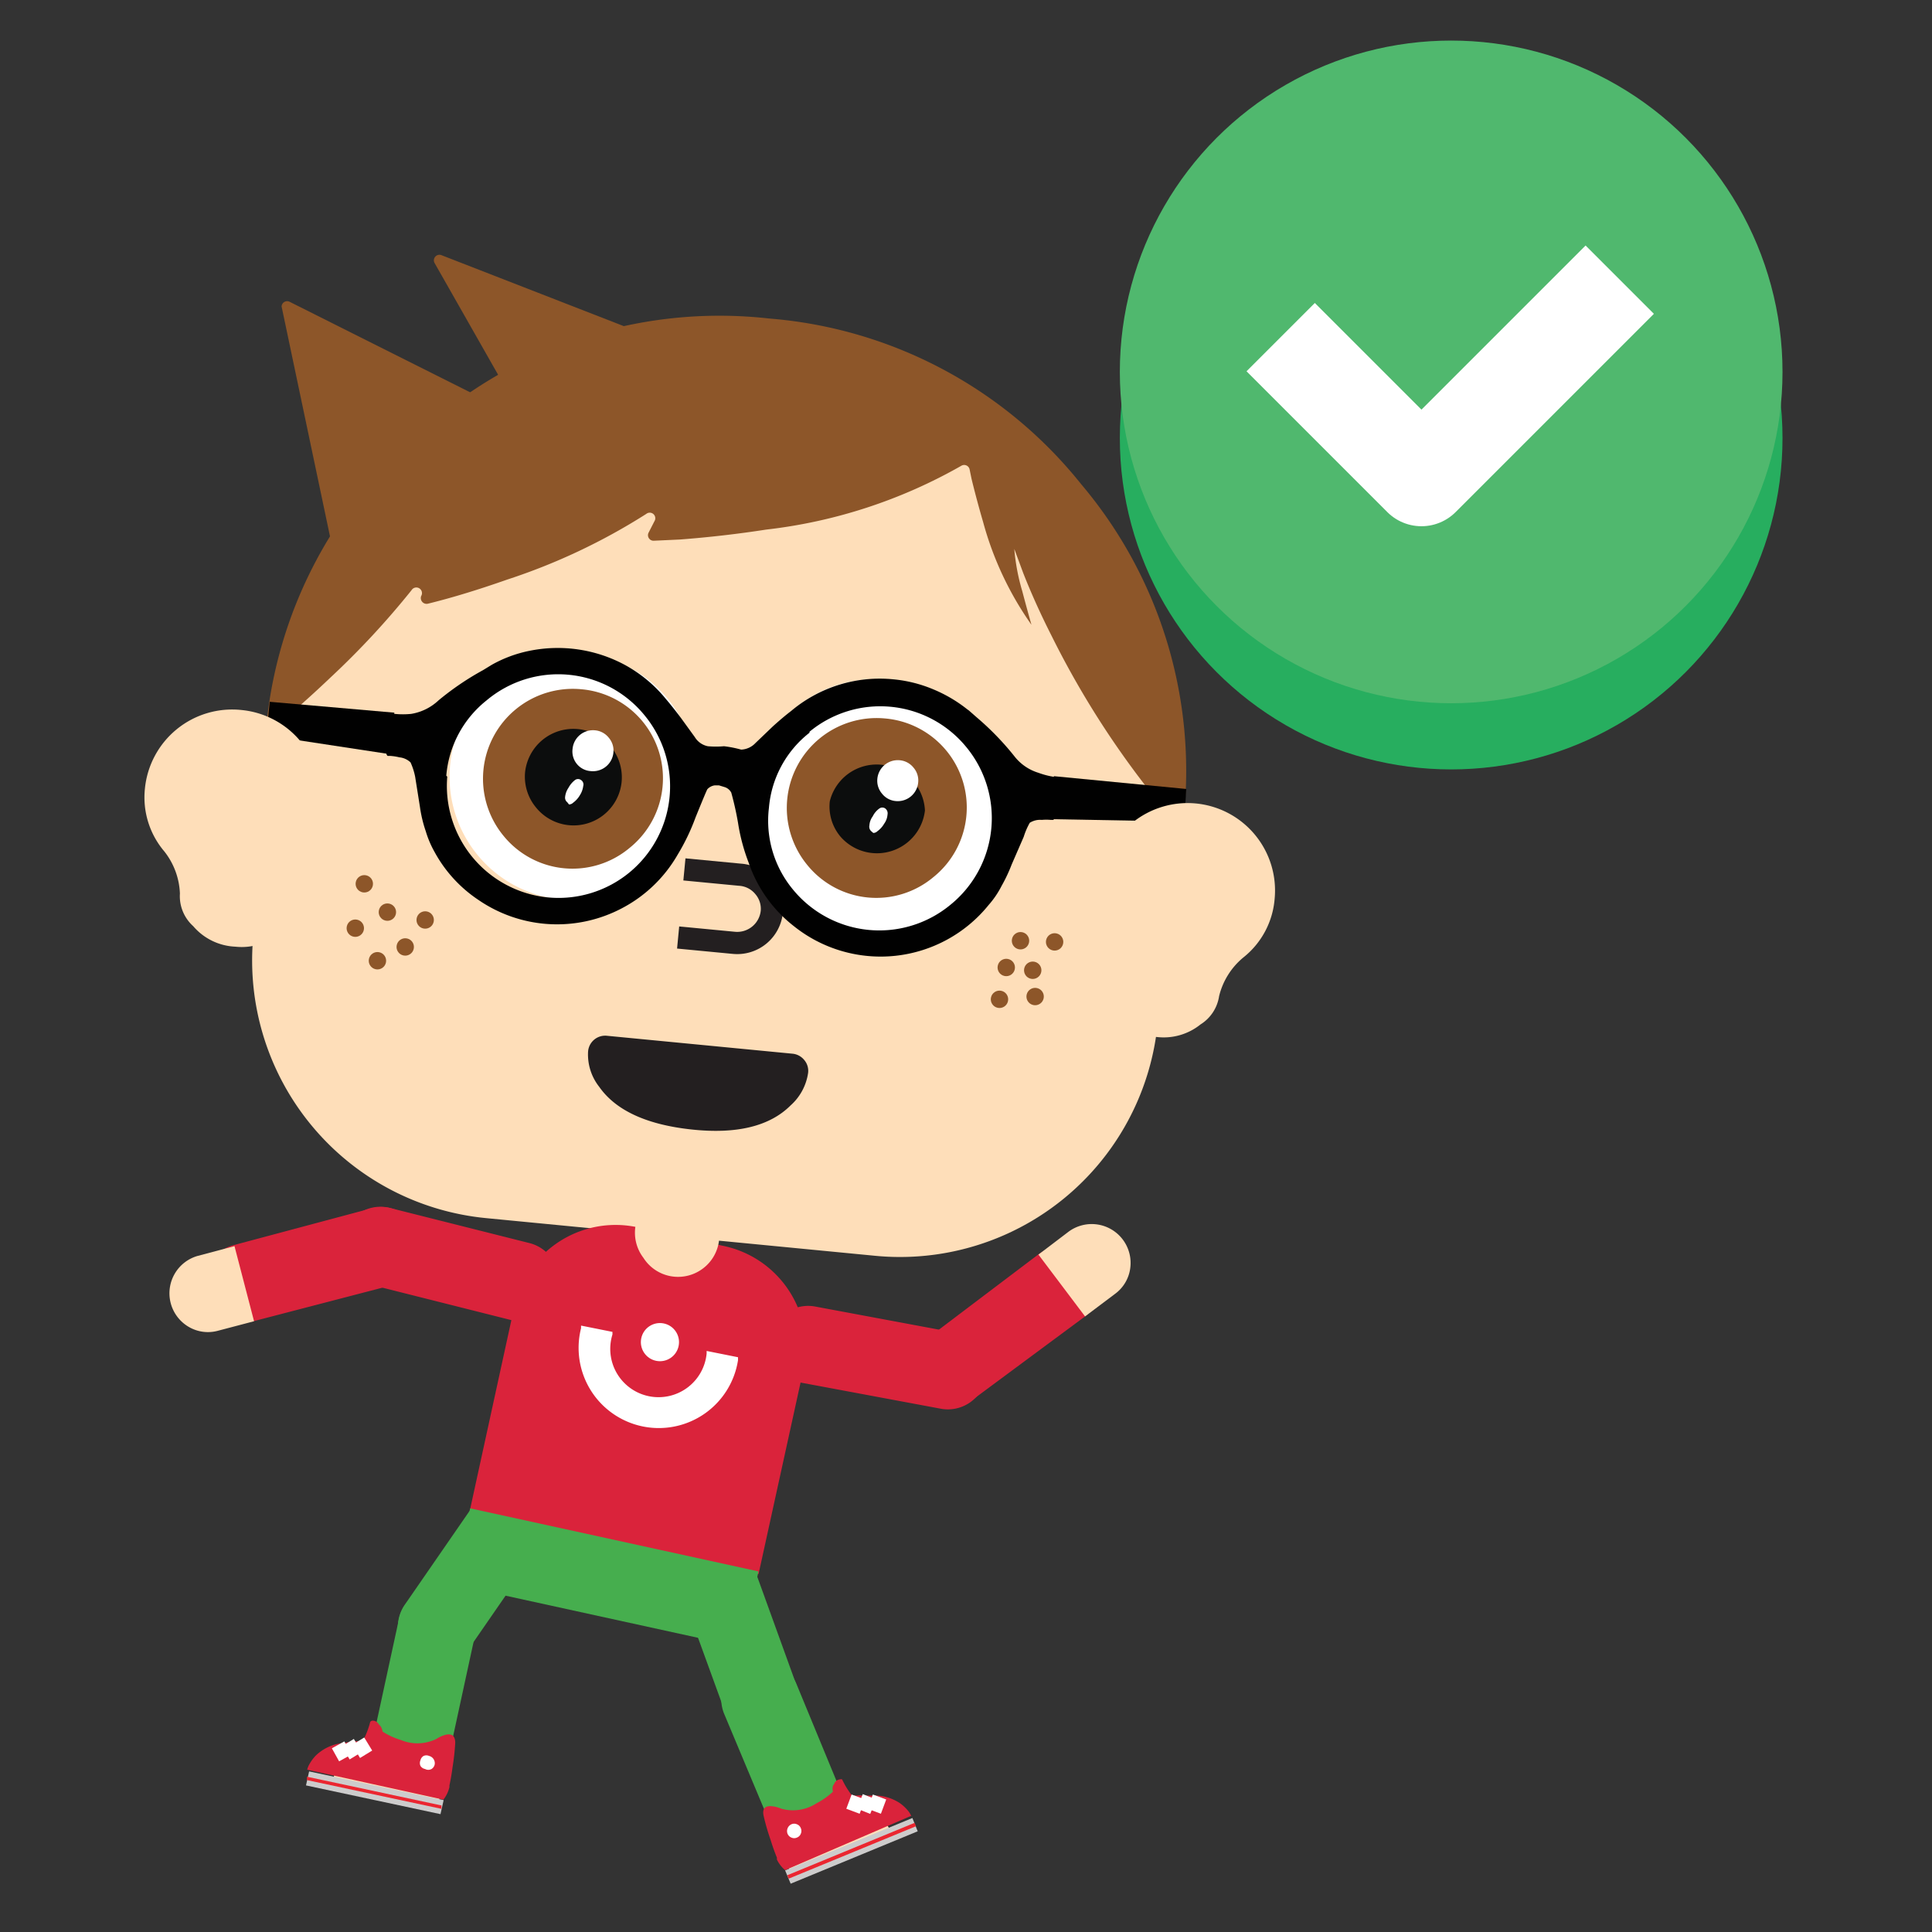 <svg id="Mode_Isolation" data-name="Mode Isolation" xmlns="http://www.w3.org/2000/svg" viewBox="0 0 80 80"><rect x="0" y="0" width="80" height="80" fill="#333333" stroke="none"/><defs><style>.cls-1{fill:#8d5629;}.cls-2,.cls-9{fill:#fedeb9;}.cls-14,.cls-2,.cls-8{stroke:#010101;stroke-opacity:0;stroke-width:0.16px;}.cls-3{fill:#fff;}.cls-4{fill:#0c0d0d;}.cls-5{fill:#231f20;}.cls-13,.cls-17,.cls-6{fill:none;}.cls-6{stroke:#231f20;stroke-width:0.92px;}.cls-7{fill:#010101;}.cls-8{fill:#46ae4e;}.cls-10,.cls-14{fill:#da233b;}.cls-11{fill:#cdcccc;}.cls-12{fill:#eb2630;}.cls-13,.cls-17{stroke:#fff;}.cls-13{stroke-miterlimit:10;stroke-width:0.59px;}.cls-15{fill:#27ae5f;}.cls-16{fill:#50b86e;}.cls-17{stroke-linejoin:round;stroke-width:4px;}</style></defs><title>nav_buttons</title><g id="container"><g id="container_1" data-name="container 1"><g id="body"><g id="head"><g id="backhairs_container" data-name="backhairs container"><g id="container_2" data-name="container 2"><g id="container_3" data-name="container 3"><g id="container_4" data-name="container 4"><path id="shape" class="cls-1" d="M22.16,35.7l-5.06,2.65L14,34.89l-2.64,1.54A19.74,19.74,0,0,1,11,30.36a18.38,18.38,0,0,1,6.86-12.89,18.39,18.39,0,0,1,14-4.28,18.4,18.4,0,0,1,12.91,6.86A18.38,18.38,0,0,1,49,34a19.36,19.36,0,0,1-1.48,5.89l-4.2-2.47-6.09,3-4.85-3.74L26.68,39.6Z"/></g></g></g></g><path id="ghead" class="cls-2" d="M11.21,31.22A18.81,18.81,0,0,1,31.74,14.3h0A18.81,18.81,0,0,1,48.66,34.82l-0.72,7.52A10.72,10.72,0,0,1,36.24,52L20.13,50.44a10.72,10.72,0,0,1-9.64-11.7Z"/><path id="neck" class="cls-2" d="M27.15,50.79h0L29.28,51h0l0,0.32a0.75,0.75,0,0,1-.82.67l-0.64-.06a0.75,0.75,0,0,1-.67-0.82Z"/><g id="faces_container" data-name="faces container"><g id="container_5" data-name="container 5"><g id="container_6" data-name="container 6"><path id="shape_2" data-name="shape 2" class="cls-3" d="M19.78,35.41a5.1,5.1,0,0,1,4.42-8.32,5.1,5.1,0,0,1,2.76,9A5.09,5.09,0,0,1,19.78,35.41Z"/><path id="shape_3" data-name="shape 3" class="cls-3" d="M32.4,36.62a5.1,5.1,0,1,1,7.86-6.49A5.1,5.1,0,1,1,32.4,36.62Z"/><g id="container_7" data-name="container 7"><path id="shape_4" data-name="shape 4" class="cls-1" d="M20.85,34.61a3.72,3.72,0,0,1,3.22-6.07,3.7,3.7,0,0,1,2,6.57A3.68,3.68,0,0,1,20.85,34.61Z"/></g><path id="shape_5" data-name="shape 5" class="cls-4" d="M22.19,33.43A2,2,0,0,1,21.74,32a2,2,0,0,1,4,.38A2,2,0,0,1,22.19,33.43Z"/><path id="shape_6" data-name="shape 6" class="cls-3" d="M23.9,31.65A0.82,0.82,0,0,1,23.71,31a0.85,0.85,0,0,1,.92-0.76,0.82,0.82,0,0,1,.58.31,0.81,0.81,0,0,1,.19.61,0.85,0.85,0,0,1-.93.77A0.81,0.81,0,0,1,23.9,31.65Z"/><path id="shape_7" data-name="shape 7" class="cls-3" d="M23.49,33.22A0.24,0.24,0,0,1,23.4,33a0.83,0.83,0,0,1,.14-0.38,1,1,0,0,1,.27-0.32,0.21,0.21,0,0,1,.25,0,0.22,0.22,0,0,1,.09.25,0.91,0.91,0,0,1-.14.38,1,1,0,0,1-.28.31,0.24,0.24,0,0,1-.17.07Z"/><g id="container_8" data-name="container 8"><path id="shape_8" data-name="shape 8" class="cls-1" d="M33.43,35.82a3.72,3.72,0,0,1,3.22-6.07,3.7,3.7,0,0,1,2,6.57A3.68,3.68,0,0,1,33.43,35.82Z"/></g><path id="shape_9" data-name="shape 9" class="cls-4" d="M34.8,34.64a1.94,1.94,0,0,1-.44-1.46,2,2,0,0,1,3.94.38A2,2,0,0,1,34.8,34.64Z"/><path id="shape_10" data-name="shape 10" class="cls-3" d="M36.52,32.86a0.82,0.82,0,0,1-.19-0.62,0.85,0.85,0,0,1,.92-0.76,0.82,0.82,0,0,1,.58.31,0.81,0.81,0,0,1,.19.61,0.85,0.85,0,0,1-.93.77A0.81,0.81,0,0,1,36.52,32.86Z"/><path id="shape_11" data-name="shape 11" class="cls-3" d="M36.09,34.43A0.25,0.25,0,0,1,36,34.18a0.71,0.71,0,0,1,.14-0.38,0.85,0.85,0,0,1,.27-0.32,0.21,0.21,0,0,1,.25,0,0.25,0.25,0,0,1,.09.25,0.74,0.74,0,0,1-.14.38,1,1,0,0,1-.28.31,0.24,0.24,0,0,1-.17.07Z"/></g><g id="container_10" data-name="container 10"><path id="shape_12" data-name="shape 12" class="cls-5" d="M24.81,45a2.16,2.16,0,0,1-.46-1.44,0.71,0.71,0,0,1,.79-0.67l7.66,0.74a0.71,0.71,0,0,1,.5.26,0.69,0.69,0,0,1,.16.55,2.23,2.23,0,0,1-.72,1.33q-1.3,1.3-4.1,1T24.81,45Z"/></g><g id="container_12" data-name="container 12"><path id="shape_15" data-name="shape 15" class="cls-6" d="M28.34,36l2.3,0.22a1.4,1.4,0,0,1,1,.52,1.39,1.39,0,0,1,.32,1,1.44,1.44,0,0,1-1.58,1.3l-2.3-.22"/></g><g id="container_13" data-name="container 13"><g id="container_14" data-name="container 14"><path id="shape_16" data-name="shape 16" class="cls-7" d="M32.86,38.34A5.64,5.64,0,0,1,31,35.72h0v0a7.91,7.91,0,0,1-.44-1.65,12.72,12.72,0,0,0-.28-1.25A0.47,0.47,0,0,0,30,32.59h0l-0.23-.07-0.17,0h0a0.51,0.51,0,0,0-.31.16q-0.06.11-.49,1.17a8.76,8.76,0,0,1-.74,1.54v0h0a5.72,5.72,0,0,1-2.31,2.22,5.75,5.75,0,0,1-5.93-.34,5.6,5.6,0,0,1-1.83-2h0a4.17,4.17,0,0,1-.36-0.85,5.38,5.38,0,0,1-.24-1h0l-0.2-1.26h0A2.73,2.73,0,0,0,17,31.57a0.77,0.77,0,0,0-.46-0.21,2.15,2.15,0,0,0-.39-0.06l-0.1,0A0.16,0.16,0,0,1,16,31.21a0.16,0.16,0,0,1,0-.11l0.14-1.42a0.25,0.25,0,0,1,.07-0.12,0.18,0.18,0,0,1,.13,0,3.35,3.35,0,0,0,.69,0h0A2.16,2.16,0,0,0,18.16,29,11.6,11.6,0,0,1,20,27.75h0l0.36-.22h0a5.31,5.31,0,0,1,1.56-.58,5.86,5.86,0,0,1,3.95.58,5.7,5.7,0,0,1,1.7,1.41h0q0.29,0.34.62,0.78l0.58,0.8a0.82,0.82,0,0,0,.54.38h0a3.74,3.74,0,0,0,.67,0h0a4.6,4.6,0,0,1,.71.14,0.86,0.86,0,0,0,.59-0.27L32,30.08h0q0.42-.38.76-0.64h0A5.69,5.69,0,0,1,37,28.13a5.62,5.62,0,0,1,1.66.42,5.87,5.87,0,0,1,1.39.82l0.07,0.05,0.33,0.29h0A11.57,11.57,0,0,1,42,31.31h0A2,2,0,0,0,43,32a3.34,3.34,0,0,0,.66.17,0.19,0.19,0,0,1,.17.2l-0.14,1.42a0.19,0.19,0,0,1,0,.1l-0.08.06h-0.1a2,2,0,0,0-.37,0,0.81,0.81,0,0,0-.5.12,3,3,0,0,0-.25.58L41.89,35.8h0a6.5,6.5,0,0,1-.42.89,3.74,3.74,0,0,1-.53.78h0A5.75,5.75,0,0,1,32.86,38.34Zm0.66-8a4.41,4.41,0,0,0-1.68,3.11,4.46,4.46,0,0,0,1,3.39h0a4.62,4.62,0,0,0,6.51.63A4.62,4.62,0,0,0,40,30.92h0A4.6,4.6,0,0,0,33.52,30.3Zm-15,1.82a4.64,4.64,0,0,0,4.17,5,4.62,4.62,0,0,0,4-7.54h0A4.61,4.61,0,0,0,20.15,29h0A4.45,4.45,0,0,0,18.48,32.12Z"/></g></g></g></g><g id="hairs_container" data-name="hairs container"><g id="container_15" data-name="container 15"><g id="container_16" data-name="container 16"><g id="container_17" data-name="container 17"><path id="shape_17" data-name="shape 17" class="cls-1" d="M43.54,26.32Q42.87,25,42.37,23.73l-0.37-1a8.63,8.63,0,0,0,.33,1.75q0.19,0.72.38,1.39a13.5,13.5,0,0,1-2-4.25q-0.26-.89-0.48-1.79l-0.08-.39a0.23,0.23,0,0,0-.35-0.15,21.16,21.16,0,0,1-8.08,2.64q-1.74.27-3.56,0.41l-1.08.05a0.23,0.23,0,0,1-.22-0.34l0.24-.47a0.23,0.23,0,0,0-.34-0.3A25.45,25.45,0,0,1,21,24q-1.82.64-3.29,1a0.24,0.24,0,0,1-.27-0.32h0a0.23,0.23,0,0,0-.4-0.24,34.08,34.08,0,0,1-3.34,3.6q-1.23,1.17-2.25,2a0.24,0.24,0,0,1-.38-0.22,18.71,18.71,0,0,1,2.12-6.63q0.23-.42.47-0.83a0.23,0.23,0,0,0,0-.17l-2-9.5A0.23,0.23,0,0,1,12,12.5l7.52,3.77a0.23,0.23,0,0,0,.23,0l0.77-.46a0.23,0.23,0,0,0,.09-0.32L18,10.9a0.23,0.23,0,0,1,.29-0.33l7.94,3.09a0.23,0.23,0,0,0,.13,0,19,19,0,0,1,18.09,6.57,18.87,18.87,0,0,1,3.46,6.37,18.62,18.62,0,0,1,.83,6.91,0.24,0.24,0,0,1-.41.14A37,37,0,0,1,43.54,26.32Z"/></g></g></g></g></g><g id="legLeft"><g id="flegLeft"><path id="fleg_left" data-name="fleg left" class="cls-8" d="M18.43,65.8h0a1.61,1.61,0,0,1,1.24,1.91l-1,4.61a1.61,1.61,0,0,1-1.91,1.24h0a1.61,1.61,0,0,1-1.24-1.91l1-4.61A1.61,1.61,0,0,1,18.43,65.8Z"/><g id="shoes_01" data-name="shoes 01"><g id="container_25" data-name="container 25"><g id="container_26" data-name="container 26"><g id="container_27" data-name="container 27"><path id="shape_21" data-name="shape 21" class="cls-9" d="M18.18,74.56l0.41-1.92L15.47,72,15.25,73q-1.25-.18-1.44.61Z"/></g><g id="container_28" data-name="container 28"><path id="shape_22" data-name="shape 22" class="cls-10" d="M18.36,74.52A1.35,1.35,0,0,0,18.61,74h0V73.93q0.08-.36.13-0.76a9.38,9.38,0,0,0,.11-1q0-.42-0.38-0.34a1.26,1.26,0,0,0-.39.17,1.78,1.78,0,0,1-1.48.05,3,3,0,0,1-.76-0.35,0.46,0.46,0,0,0-.09-0.23l-0.08-.09a0.28,0.28,0,0,0-.26-0.13,0.14,0.14,0,0,0-.08.05,3.47,3.47,0,0,1-.28.74l-0.19.07a0.67,0.67,0,0,0-.21,0l-0.57.08a1.9,1.9,0,0,0-1,.5,1.76,1.76,0,0,0-.3.42,0.89,0.89,0,0,0-.06.17Z"/></g><path id="shape_23" data-name="shape 23" class="cls-11" d="M18.24,75.12l0.13-.58-5.57-1.19-0.13.58Z"/><path id="shape_24" data-name="shape 24" class="cls-12" d="M18.28,74.9l0-.14-5.57-1.19,0,0.14Z"/><path id="shape_25" data-name="shape 25" class="cls-13" d="M15.16,72.64l-0.33-.54"/><path id="shape_26" data-name="shape 26" class="cls-13" d="M14.73,72.7l-0.33-.54"/><path id="shape_27" data-name="shape 27" class="cls-13" d="M14.3,72.79L14,72.25"/><path id="shape_28" data-name="shape 28" class="cls-3" d="M17.87,73.25A0.29,0.29,0,0,0,18,73.06a0.31,0.31,0,0,0-.23-0.35,0.28,0.28,0,0,0-.23,0,0.28,0.28,0,0,0-.13.18,0.29,0.29,0,0,0,0,.23,0.28,0.28,0,0,0,.19.13A0.28,0.28,0,0,0,17.87,73.25Z"/></g></g></g></g><path id="leg_left" data-name="leg left" class="cls-8" d="M21.68,62.16h0a1.61,1.61,0,0,1,.41,2.24l-2.68,3.88a1.61,1.61,0,0,1-2.24.41h0a1.61,1.61,0,0,1-.41-2.24l2.68-3.88A1.61,1.61,0,0,1,21.68,62.16Z"/></g><g id="legRight"><g id="flegRight"><path id="fleg_right" data-name="fleg right" class="cls-8" d="M30.88,68.86h0a1.61,1.61,0,0,1,2.1.87l1.8,4.36a1.61,1.61,0,0,1-.87,2.1h0a1.61,1.61,0,0,1-2.1-.87L30,71A1.61,1.61,0,0,1,30.88,68.86Z"/><g id="shoes_02" data-name="shoes 02"><g id="container_29" data-name="container 29"><g id="container_30" data-name="container 30"><g id="container_31" data-name="container 31"><path id="shape_29" data-name="shape 29" class="cls-9" d="M32.7,77.44l-0.75-1.82L34.9,74.4l0.41,1q1.2-.4,1.52.34Z"/></g><g id="container_32" data-name="container 32"><path id="shape_30" data-name="shape 30" class="cls-10" d="M32.51,77.44A1.35,1.35,0,0,1,32.17,77h0l0-.08q-0.14-.34-0.26-0.73a9.38,9.38,0,0,1-.29-1q-0.09-.42.31-0.4a1.26,1.26,0,0,1,.41.1,1.78,1.78,0,0,0,1.47-.22,3,3,0,0,0,.68-0.48,0.46,0.46,0,0,1,0-.24l0.06-.1a0.28,0.28,0,0,1,.23-0.17,0.14,0.14,0,0,1,.09,0,3.47,3.47,0,0,0,.41.67l0.2,0a0.67,0.67,0,0,1,.21,0l0.58,0a1.9,1.9,0,0,1,1,.32,1.76,1.76,0,0,1,.37.36,0.89,0.89,0,0,1,.09.16Z"/></g><path id="shape_31" data-name="shape 31" class="cls-11" d="M32.74,78l-0.23-.55,5.27-2.17L38,75.83Z"/><path id="shape_32" data-name="shape 32" class="cls-12" d="M32.66,77.79l-0.06-.14,5.27-2.17,0.06,0.14Z"/><path id="shape_33" data-name="shape 33" class="cls-13" d="M35.32,75l0.22-.59"/><path id="shape_34" data-name="shape 34" class="cls-13" d="M35.76,75L36,74.4"/><path id="shape_35" data-name="shape 35" class="cls-13" d="M36.2,75l0.22-.59"/><path id="shape_36" data-name="shape 36" class="cls-3" d="M32.77,76.09a0.29,0.29,0,0,1-.16-0.16,0.31,0.31,0,0,1,.16-0.39,0.28,0.28,0,0,1,.23,0,0.28,0.28,0,0,1,.16.16,0.29,0.29,0,0,1,0,.23,0.28,0.28,0,0,1-.16.16A0.28,0.28,0,0,1,32.77,76.09Z"/></g></g></g></g><path id="leg_right" data-name="leg right" class="cls-8" d="M29.39,64.38h0a1.61,1.61,0,0,1,2,1L33,69.83a1.61,1.61,0,0,1-1,2h0a1.61,1.61,0,0,1-2-1L28.4,66.43A1.61,1.61,0,0,1,29.39,64.38Z"/></g><path id="gbody" class="cls-14" d="M21.3,54.09a4.29,4.29,0,0,1,5.1-3.27L30,51.6a4.29,4.29,0,0,1,3.27,5.1l-1.86,8.48h0L19.45,62.57h0Z"/><rect id="shape_37" data-name="shape 37" class="cls-8" x="23.49" y="59.24" width="3.22" height="12.22" transform="translate(-44.11 75.89) rotate(-77.66)"/><g id="tops_container" data-name="tops container"><g id="container_33" data-name="container 33"><g id="container_34" data-name="container 34"><g id="container_35" data-name="container 35"><path id="shape_38" data-name="shape 38" class="cls-9" d="M26.64,52.08a1.71,1.71,0,1,1,2.87-1.84A1.7,1.7,0,0,1,29,52.6,1.7,1.7,0,0,1,26.64,52.08Z"/></g></g></g></g><g id="armRight"><g id="farmRight"><path id="farm_right" data-name="farm right" class="cls-14" d="M38,57.73h0a1.61,1.61,0,0,1,.32-2.25L43,51.94a1.61,1.61,0,0,1,2.25.32h0a1.61,1.61,0,0,1-.32,2.25L40.22,58A1.61,1.61,0,0,1,38,57.73Z"/><g id="hands_02" data-name="hands 02"><g id="container_36" data-name="container 36"><g id="container_37" data-name="container 37"><g id="container_38" data-name="container 38"><path id="shape_48" data-name="shape 48" class="cls-9" d="M46.8,52.52a1.57,1.57,0,0,1-.62,1.05h0l-1.25.94L43,51.95,44.25,51h0A1.61,1.61,0,0,1,46.8,52.52Z"/></g></g></g></g></g><path id="arm_right" data-name="arm right" class="cls-14" d="M31.88,55.39h0a1.61,1.61,0,0,1,1.87-1.29l5.79,1.08a1.61,1.61,0,0,1,1.29,1.87h0A1.61,1.61,0,0,1,39,58.34l-5.79-1.08A1.61,1.61,0,0,1,31.88,55.39Z"/></g><g id="armLeft"><g id="farmLeft"><path id="farm_left" data-name="farm left" class="cls-14" d="M17.36,51.22h0a1.61,1.61,0,0,1-1.14,2L10.53,54.7a1.61,1.61,0,0,1-2-1.14h0a1.61,1.61,0,0,1,1.14-2l5.69-1.52A1.61,1.61,0,0,1,17.36,51.22Z"/><g id="hands_01" data-name="hands 01"><g id="container_39" data-name="container 39"><g id="container_40" data-name="container 40"><g id="container_41" data-name="container 41"><path id="shape_49" data-name="shape 49" class="cls-9" d="M7.81,54.94A1.57,1.57,0,0,0,9,55.11H9l1.52-.4L9.71,51.6,8.2,52h0A1.61,1.61,0,0,0,7.81,54.94Z"/></g></g></g></g></g><path id="arm_left" data-name="arm left" class="cls-14" d="M23.08,53.47h0a1.61,1.61,0,0,1-2,1.17l-5.72-1.44a1.61,1.61,0,0,1-1.17-2h0a1.61,1.61,0,0,1,2-1.17l5.72,1.44A1.61,1.61,0,0,1,23.08,53.47Z"/></g></g></g><circle class="cls-3" cx="27.33" cy="55.57" r="0.79" transform="translate(-32.56 71.34) rotate(-78.56)"/><path class="cls-3" d="M30.56,56.31l0-.11-1.3-.26,0,0.11h0a2,2,0,1,1-3.9-.79h0l0-.11-1.3-.26,0,0.11a3.32,3.32,0,1,0,6.5,1.32"/></g><circle class="cls-1" cx="14.71" cy="38.43" r="0.36" transform="translate(-25.88 45.18) rotate(-78.49)"/><circle class="cls-1" cx="42.73" cy="40.16" r="0.36" transform="matrix(0.2, -0.98, 0.98, 0.2, -5.14, 74.02)"/><circle class="cls-1" cx="42.86" cy="41.26" r="0.36" transform="translate(-6.12 75.03) rotate(-78.49)"/><circle class="cls-1" cx="41.39" cy="41.38" r="0.36" transform="translate(-7.42 73.68) rotate(-78.49)"/><circle class="cls-1" cx="42.25" cy="38.96" r="0.36" transform="translate(-4.35 72.58) rotate(-78.49)"/><circle class="cls-1" cx="43.67" cy="39.01" r="0.36" transform="translate(-3.27 74.01) rotate(-78.49)"/><circle class="cls-1" cx="41.66" cy="40.06" r="0.36" transform="translate(-5.9 72.89) rotate(-78.49)"/><circle class="cls-1" cx="16.04" cy="37.77" r="0.36" transform="translate(-24.17 45.95) rotate(-78.49)"/><circle class="cls-1" cx="17.6" cy="38.09" r="0.36" transform="translate(-23.23 47.74) rotate(-78.49)"/><circle class="cls-1" cx="16.78" cy="39.21" r="0.36" transform="translate(-24.99 47.83) rotate(-78.49)"/><circle class="cls-1" cx="15.09" cy="36.6" r="0.36" transform="translate(-23.79 44.08) rotate(-78.49)"/><circle class="cls-1" cx="15.63" cy="39.78" r="0.36" transform="translate(-26.47 47.16) rotate(-78.49)"/><polygon class="cls-7" points="16.02 31.21 11.03 30.45 11.17 29.06 16.33 29.51 16.02 31.21"/><polygon class="cls-7" points="43.55 33.92 49.04 34.02 49.12 32.67 43.64 32.14 43.55 33.92"/><g id="container_18" data-name="container 18"><g id="container_19" data-name="container 19"><path id="shape_18" data-name="shape 18" class="cls-9" d="M46.24,42a2.36,2.36,0,0,1-.57-1.4V40.53h0v0a39.21,39.21,0,0,1-.1-4,3.62,3.62,0,0,1,7.21.69,3.45,3.45,0,0,1-1.3,2.43,3,3,0,0,0-1,1.6,1.67,1.67,0,0,1-.77,1.17,2.43,2.43,0,0,1-1.81.52A2.4,2.4,0,0,1,46.24,42Zm-0.45-2.4,0-.05,0-.31ZM8,38.35A1.67,1.67,0,0,1,7.45,37a3,3,0,0,0-.65-1.75A3.45,3.45,0,0,1,6,32.66a3.63,3.63,0,0,1,4-3.26,3.63,3.63,0,0,1,3.26,4,39.21,39.21,0,0,1-.86,3.92v0h0v0.06a2.36,2.36,0,0,1-.83,1.26,2.4,2.4,0,0,1-1.82.56A2.43,2.43,0,0,1,8,38.35Zm4.38-2V36Z"/></g></g><circle class="cls-15" cx="60.09" cy="18.14" r="13.72"/><circle class="cls-16" cx="60.09" cy="15.4" r="13.72"/><polyline class="cls-17" points="67.07 11.58 58.86 19.79 53.03 13.96"/></svg>